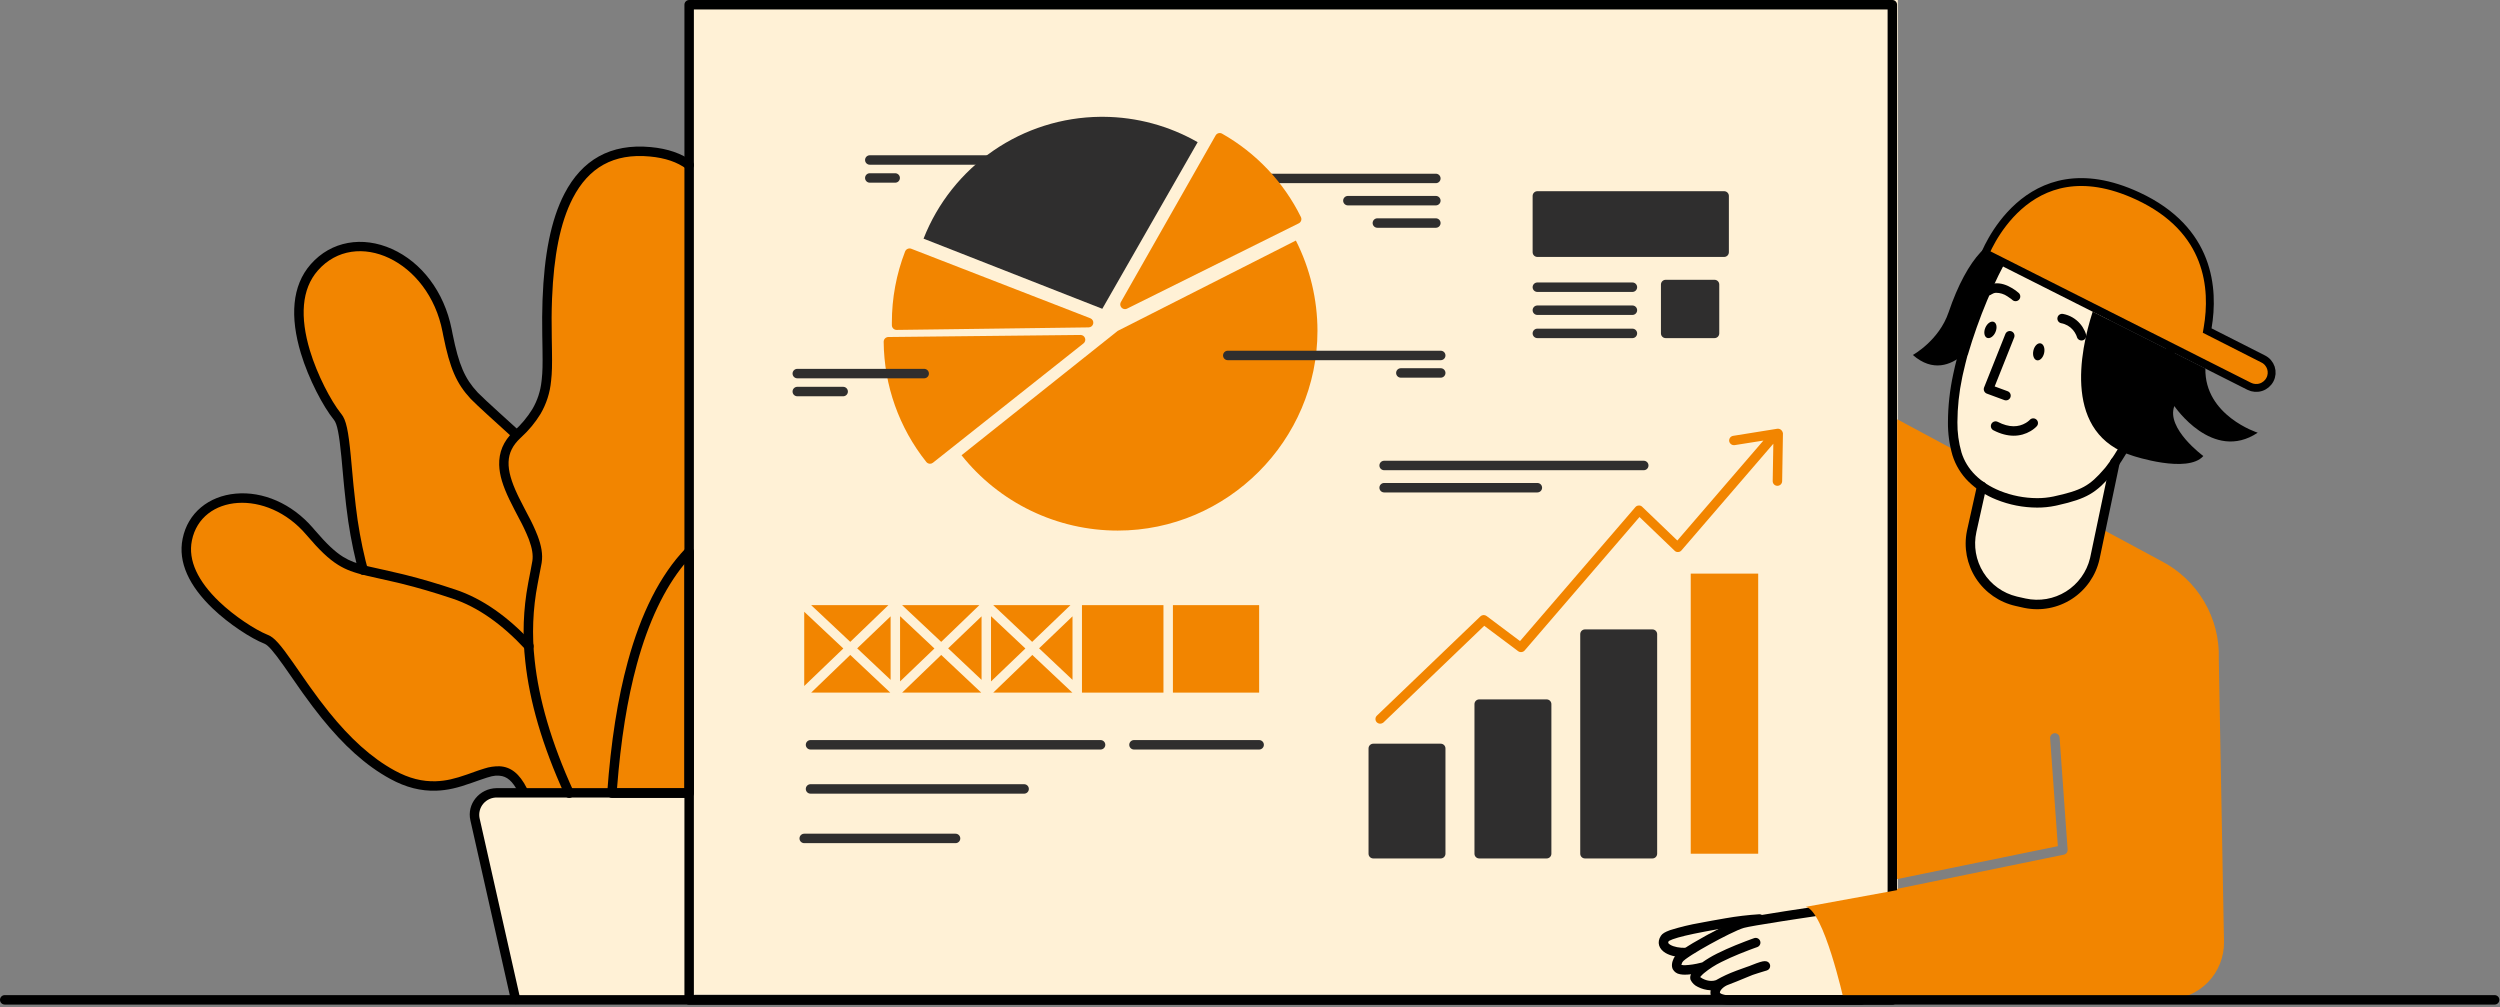 <svg width="1586" height="639" viewBox="0 0 1586 639" fill="none" xmlns="http://www.w3.org/2000/svg">
<rect x="0" y="0" width="1586" height="639" fill="#808080" stroke="none"/>
<g clip-path="url(#clip0)">
<rect x="437" width="767" height="631" fill="#FFF1D6"/>
<path d="M1342 194.5L1274 156.5L1245 225L1238.5 253L1237 272L1241 293L1257.5 307.5L1275 316L1293.5 319.5L1329 307.5L1345 290.5L1347.5 279L1329 226.5L1342 194.5Z" fill="#FFF1D6"/>
<path d="M1282.5 318.5L1260 310.5L1248 334.5L1245.5 365.5L1299 389.5C1308.5 381.5 1327.5 365.3 1327.5 364.5C1327.5 363.7 1331.5 344.167 1333.5 334.5L1337.5 318.5L1339 305L1335.5 300.5L1320.5 313.5L1307 316.5L1282.5 318.5Z" fill="#FFF1D6"/>
<path d="M1154.5 577L1059 593L1055 597.5L1062.5 603.5L1066 606.5L1062.5 612L1070 614L1075.5 618L1077.5 623.5L1088.5 627V633.5H1165L1172 631.5L1154.5 577Z" fill="#FFF1D6"/>
<rect x="978" y="125" width="115" height="34" fill="#2F2E2E"/>
<rect x="1059" y="181" width="26" height="29" fill="#2F2E2E"/>
<rect x="1008" y="402" width="38" height="140" fill="#2F2E2E"/>
<rect x="1008" y="402" width="38" height="140" fill="#2F2E2E"/>
<rect x="1008" y="402" width="38" height="140" fill="#2F2E2E"/>
<rect x="941" y="448" width="38" height="92" fill="#2F2E2E"/>
<rect x="941" y="448" width="38" height="92" fill="#2F2E2E"/>
<rect x="941" y="448" width="38" height="92" fill="#2F2E2E"/>
<rect x="874" y="476" width="38" height="67" fill="#2F2E2E"/>
<rect x="874" y="476" width="38" height="67" fill="#2F2E2E"/>
<rect x="874" y="476" width="38" height="67" fill="#2F2E2E"/>
<path d="M801 108L775 89.5L721 176.5L717.5 192L822.5 138.5L801 108Z" fill="#F28500"/>
<path d="M685.5 204L578.5 160.5L569.5 182V206.5L685.5 204Z" fill="#F28500" stroke="black"/>
<path d="M682.5 216.5H565L568.5 253.5L591 290.5L682.5 216.5Z" fill="#F28500"/>
<path d="M440.5 634.5V502.5H308L300 517.5L328 634.5H440.5Z" fill="#FFF1D6"/>
<path d="M223 358.5H230L218 275.5L212 262.5L202.5 244.5L194.5 224L190 203.5V189.5L194.5 176L208 162.5L230 155.5L248.5 162.5L268 176L282 203.5L288.5 229L300 249.5L330.5 275.5L339 262.5L346.5 249.5V236V220V199.5L349.5 179V159L354 145.5L358 130.5L363.5 118.5L377 102.5L404.5 95L434.5 102.5L435.5 118.5L438 503H359H333L328 496L320.5 489.5L307 491.5L289 496L268.5 498.5L243 489.5L223 470.5L193 437.5L178.5 416L169.5 407L155 399L132 379L116.5 348L126 328.5L143 316.5H169.5L223 358.5Z" fill="#F28500"/>
<path d="M197.149 167.618C210.13 152.878 229.997 149.582 248.666 157.963C267.352 166.352 281.738 184.934 286.504 208.711L286.976 211.122L287.14 211.944C291.087 231.544 294.887 240.195 302.94 248.863L303.22 249.163C307.484 253.595 325.973 270.106 328.651 272.615C328.95 272.881 329.193 273.205 329.365 273.566C329.537 273.927 329.635 274.32 329.653 274.72C329.671 275.12 329.609 275.519 329.471 275.895C329.332 276.27 329.12 276.614 328.846 276.907C328.572 277.199 328.243 277.433 327.877 277.596C327.512 277.759 327.117 277.847 326.717 277.855C326.316 277.863 325.919 277.791 325.547 277.643C325.175 277.495 324.836 277.274 324.551 276.993L321.968 274.636C315.933 269.167 302.152 256.764 298.684 253.097L298.547 252.951C289.641 243.365 285.408 233.727 281.26 213.133C281.093 212.302 280.924 211.447 280.755 210.568C272.046 165.078 225.706 144.275 201.655 171.587C191.267 183.374 190.22 201.16 196.62 222.41C201.233 237.726 209.913 254.32 216.243 262.258L216.525 262.608C219.644 266.443 220.989 273.247 222.525 289.095L224.002 305.151L224.316 308.404C224.767 312.981 225.216 317.07 225.71 321.11C227.058 332.767 229.132 344.328 231.92 355.726C232.359 357.471 232.815 359.193 233.29 360.893C233.396 361.272 233.426 361.669 233.379 362.06C233.332 362.451 233.208 362.829 233.015 363.173C232.821 363.516 232.562 363.818 232.252 364.061C231.942 364.304 231.587 364.484 231.208 364.59C230.828 364.696 230.432 364.726 230.041 364.679C229.649 364.632 229.271 364.508 228.928 364.315C228.585 364.121 228.283 363.862 228.04 363.552C227.797 363.242 227.617 362.887 227.511 362.508C227.022 360.757 226.552 358.984 226.101 357.189C223.252 345.55 221.132 333.744 219.754 321.841L219.525 319.948C219.112 316.466 218.73 312.906 218.345 308.997L217.945 304.807C217.606 301.163 216.868 292.985 216.72 291.407L216.556 289.685C215.172 275.445 213.895 268.875 211.877 266.394C205.026 257.994 195.786 240.428 190.877 224.139C183.941 201.111 185.106 181.292 197.149 167.618Z" fill="black"/>
<path d="M149.596 313.15C166.763 311.617 185.041 319.359 198.463 334.865L199.763 336.383C207.268 345.124 212.543 350.083 217.686 353.275C221.942 355.919 226.215 357.5 233.372 359.229L234.401 359.471C237.001 360.057 249.867 362.9 255.141 364.192L257.326 364.734C267.178 367.207 277.338 370.166 288.95 374.055C306.163 379.792 322.339 391.292 337.7 407.859C337.971 408.147 338.182 408.486 338.322 408.857C338.461 409.227 338.526 409.621 338.512 410.017C338.499 410.412 338.407 410.801 338.243 411.161C338.078 411.521 337.844 411.845 337.554 412.114C337.264 412.383 336.923 412.592 336.552 412.729C336.18 412.866 335.786 412.928 335.39 412.911C334.995 412.895 334.607 412.801 334.248 412.633C333.889 412.466 333.567 412.23 333.3 411.938C318.574 396.054 303.2 385.129 287.047 379.743C275.156 375.761 264.83 372.772 254.787 370.282L252.092 369.628C245.737 368.123 233.567 365.441 232.605 365.213C224.496 363.288 219.542 361.49 214.518 358.369C208.544 354.659 202.663 349.059 194.315 339.243C169.34 309.859 127.679 313.581 121.739 342.905C119.132 355.572 125.692 368.859 139.063 381.685C148.706 390.929 161.808 399.459 169.603 402.65L169.995 402.808C174.008 404.38 177.901 408.933 185.676 420.029L194.686 432.977L196.306 435.277C200.672 441.422 204.636 446.717 208.706 451.759C222.12 468.378 235.593 480.77 250.443 488.87C259.543 493.852 268.031 495.895 276.488 495.619C282.834 495.412 288.437 494.085 296.404 491.298L302.299 489.19L303.699 488.702C305.032 488.245 306.173 487.877 307.272 487.555C310.411 486.523 313.704 486.038 317.007 486.121C324.087 486.508 329.579 490.832 334.179 499.948C334.365 500.301 334.479 500.687 334.514 501.084C334.549 501.481 334.505 501.881 334.383 502.261C334.262 502.641 334.066 502.992 333.807 503.296C333.549 503.599 333.232 503.848 332.876 504.027C332.52 504.206 332.132 504.313 331.734 504.341C331.336 504.368 330.937 504.317 330.56 504.188C330.182 504.06 329.834 503.857 329.536 503.593C329.237 503.329 328.995 503.007 328.822 502.648C325.184 495.438 321.522 492.476 316.94 492.126L316.399 492.095C313.358 491.949 311.811 492.256 304.04 494.965L299.14 496.693C290.248 499.844 283.973 501.375 276.685 501.613C267.151 501.924 257.597 499.625 247.566 494.132C231.927 485.602 217.904 472.705 204.038 455.525C200.127 450.68 196.324 445.625 192.195 439.842L190.347 437.234L180.777 423.487L179.832 422.145C173.669 413.437 170.191 409.412 167.914 408.435L167.801 408.389C159.319 405.039 145.275 395.949 134.914 386.014C120.205 371.915 112.751 356.812 115.863 341.705C119.163 325.388 132.374 314.687 149.596 313.15Z" fill="black"/>
<path d="M358.071 122.907C369.16 101.534 387.176 90.879 412.879 93.313C423.705 94.325 432.368 97.354 438.993 102.295C439.631 102.771 440.054 103.48 440.168 104.268C440.283 105.055 440.08 105.856 439.604 106.493C439.129 107.131 438.419 107.554 437.632 107.669C436.844 107.783 436.044 107.581 435.406 107.105C429.72 102.865 422.106 100.205 412.317 99.287C389.133 97.092 373.396 106.398 363.4 125.672C355.31 141.272 351.317 162.525 350.239 189.052L350.197 190.116C349.897 198.047 349.882 204.339 350.045 214.446L350.17 222.062C350.311 232.094 350.205 236.311 349.631 241.48L349.6 241.753C348.923 249.112 346.636 256.232 342.9 262.609C339.551 268.059 335.459 273.015 330.741 277.334L330.147 277.893C320.347 287.043 320.547 297.346 328.307 313.793L329.087 315.418C330.047 317.387 331.087 319.418 332.716 322.527L335.065 327.027C337.337 331.188 339.341 335.49 341.065 339.906C343.48 346.258 344.425 351.706 343.665 356.75L343.517 357.65C342.935 360.998 341.278 369.364 341.102 370.32C337.995 386.358 337.358 402.776 339.212 419.006C341.824 443.441 349.595 470.784 363.829 501.96C363.994 502.319 364.086 502.706 364.101 503.1C364.115 503.494 364.052 503.888 363.915 504.258C363.777 504.627 363.568 504.966 363.299 505.255C363.031 505.544 362.708 505.777 362.349 505.941C361.99 506.105 361.602 506.196 361.208 506.21C360.814 506.224 360.42 506.16 360.051 506.022C359.681 505.883 359.343 505.673 359.055 505.404C358.766 505.135 358.534 504.811 358.371 504.452C343.877 472.706 335.93 444.741 333.246 419.644C331.365 403.181 331.963 386.53 335.019 370.244L335.289 368.78C335.733 366.471 337.433 357.862 337.734 355.862C338.297 352.121 337.59 347.814 335.663 342.588L335.283 341.588C333.537 337.247 331.534 333.014 329.283 328.912L326.519 323.621C325.072 320.838 324.119 318.938 323.135 316.888C319.022 308.272 316.871 301.482 316.684 294.949C316.456 287 319.305 279.98 325.671 273.867L326.05 273.508C330.59 269.436 334.525 264.735 337.734 259.548C340.923 254.112 342.907 248.054 343.553 241.784L343.694 240.562C344.209 235.807 344.304 231.697 344.168 222.055L344.01 212.239C343.892 203.83 343.918 198.004 344.156 191.116L344.2 189.889C345.246 162.056 349.379 139.672 358.071 122.907Z" fill="black"/>
<path d="M437.2 506.2H388.2C387.788 506.2 387.38 506.115 387.002 505.951C386.624 505.786 386.284 505.545 386.003 505.243C385.722 504.942 385.506 504.585 385.369 504.196C385.232 503.807 385.177 503.394 385.207 502.983C387.571 470.463 391.852 443.204 398.294 419.646C400.378 412.026 402.711 404.746 405.229 398.016C407.667 391.451 410.468 385.026 413.617 378.771C416.541 372.968 419.852 367.367 423.528 362.008C426.981 356.983 430.828 352.24 435.034 347.825C435.309 347.532 435.641 347.299 436.009 347.138C436.378 346.978 436.775 346.895 437.177 346.894C437.574 346.889 437.968 346.963 438.336 347.112C438.704 347.262 439.038 347.483 439.319 347.762C439.601 348.042 439.824 348.376 439.975 348.743C440.126 349.11 440.203 349.503 440.2 349.9V503.2C440.2 503.996 439.884 504.759 439.321 505.321C438.759 505.884 437.996 506.2 437.2 506.2ZM434.2 357.8L434.072 357.956C421.431 373.394 411.34 394.686 404.081 421.229C397.956 443.629 393.822 469.421 391.443 500.078L391.434 500.2H434.2V357.8Z" fill="black"/>
<path d="M436.004 500C436.783 499.999 437.532 500.3 438.091 500.839C438.65 501.378 438.976 502.111 438.999 502.884C439.021 503.658 438.739 504.409 438.214 504.98C437.687 505.55 436.958 505.894 436.18 505.938L436.004 505.943H315.309C313.67 505.908 312.042 506.237 310.545 506.903C309.049 507.571 307.722 508.56 306.658 509.802C305.595 511.042 304.824 512.502 304.4 514.076C303.976 515.649 303.91 517.297 304.208 518.899L330 633.374C330.172 634.129 330.04 634.92 329.633 635.581C329.226 636.24 328.576 636.717 327.82 636.908C327.065 637.099 326.265 636.989 325.588 636.604C324.913 636.218 324.416 635.586 324.203 634.841L324.16 634.671L298.428 520.477C296.019 510.069 304.08 500.198 314.978 500H315.309H436.004Z" fill="black"/>
<path d="M1200.5 637.4H437.2C436.404 637.4 435.641 637.084 435.079 636.521C434.516 635.959 434.2 635.196 434.2 634.4V3C434.2 2.204 434.516 1.441 435.079 0.879C435.641 0.316 436.404 0 437.2 0H1200.5C1201.3 0 1202.06 0.316 1202.62 0.879C1203.18 1.441 1203.5 2.204 1203.5 3V634.4C1203.5 635.196 1203.18 635.959 1202.62 636.521C1202.06 637.084 1201.3 637.4 1200.5 637.4ZM440.2 6V631.4H1197.5V6H440.2Z" fill="black"/>
<path d="M914 544.6H871.2C870.404 544.6 869.641 544.284 869.079 543.721C868.516 543.159 868.2 542.396 868.2 541.6V474.8C868.2 474.004 868.516 473.241 869.079 472.679C869.641 472.116 870.404 471.8 871.2 471.8H914C914.796 471.8 915.559 472.116 916.121 472.679C916.684 473.241 917 474.004 917 474.8V541.6C917 542.396 916.684 543.159 916.121 543.721C915.559 544.284 914.796 544.6 914 544.6ZM874.2 477.8V538.6H911V477.8H874.2Z" fill="#2F2E2E"/>
<path d="M981.2 544.6H938.4C937.604 544.6 936.841 544.284 936.279 543.721C935.716 543.159 935.4 542.396 935.4 541.6V446.7C935.4 445.904 935.716 445.141 936.279 444.579C936.841 444.016 937.604 443.7 938.4 443.7H981.2C981.996 443.7 982.759 444.016 983.321 444.579C983.884 445.141 984.2 445.904 984.2 446.7V541.6C984.2 542.396 983.884 543.159 983.321 543.721C982.759 544.284 981.996 544.6 981.2 544.6ZM941.4 449.7V538.6H978.2V449.7H941.4Z" fill="#2F2E2E"/>
<path d="M1048.3 544.6H1005.5C1004.7 544.6 1003.94 544.284 1003.38 543.721C1002.82 543.159 1002.5 542.396 1002.5 541.6V402.3C1002.5 401.504 1002.82 400.741 1003.38 400.179C1003.94 399.616 1004.7 399.3 1005.5 399.3H1048.3C1049.1 399.3 1049.86 399.616 1050.42 400.179C1050.98 400.741 1051.3 401.504 1051.3 402.3V541.6C1051.3 542.396 1050.98 543.159 1050.42 543.721C1049.86 544.284 1049.1 544.6 1048.3 544.6ZM1008.5 405.3V538.6H1045.3V405.3H1008.5Z" fill="#2F2E2E"/>
<path d="M1115.4 363.9H1072.6V541.6H1115.4V363.9Z" fill="#F28500"/>
<path d="M1129.9 272.7C1129.57 272.423 1129.19 272.218 1128.77 272.097C1128.36 271.977 1127.93 271.944 1127.5 272L1099.5 276.5C1098.72 276.626 1098.02 277.053 1097.55 277.689C1097.09 278.325 1096.89 279.119 1097 279.9C1097.14 280.67 1097.58 281.357 1098.21 281.821C1098.84 282.285 1099.62 282.492 1100.4 282.4L1118.7 279.5L1064.1 342.9L1041.8 321.5C1041.52 321.207 1041.17 320.983 1040.79 320.844C1040.41 320.705 1040 320.656 1039.6 320.7C1039.2 320.707 1038.8 320.8 1038.44 320.973C1038.08 321.145 1037.76 321.393 1037.5 321.7L964.3 406.7L943.1 390.8C942.531 390.368 941.827 390.151 941.113 390.187C940.4 390.224 939.722 390.512 939.2 391L873.5 454C872.934 454.546 872.606 455.293 872.587 456.079C872.568 456.866 872.861 457.628 873.4 458.2C873.689 458.487 874.033 458.715 874.41 458.869C874.788 459.024 875.192 459.102 875.6 459.1C876.37 459.076 877.109 458.794 877.7 458.3L941.6 397L963.1 413.1C963.712 413.552 964.47 413.761 965.227 413.687C965.984 413.613 966.687 413.262 967.2 412.7L1040.1 328L1062.4 349.4C1062.68 349.693 1063.03 349.917 1063.41 350.056C1063.79 350.195 1064.2 350.244 1064.6 350.2C1065 350.193 1065.4 350.1 1065.76 349.927C1066.12 349.755 1066.44 349.507 1066.7 349.2L1125 281.5L1124.6 305.2C1124.59 305.596 1124.67 305.989 1124.81 306.357C1124.96 306.724 1125.18 307.058 1125.46 307.338C1125.74 307.618 1126.08 307.838 1126.44 307.987C1126.81 308.135 1127.2 308.207 1127.6 308.2C1128.39 308.198 1129.16 307.881 1129.72 307.319C1130.28 306.757 1130.6 305.995 1130.6 305.2L1131.1 274.9C1130.97 274.05 1130.54 273.273 1129.9 272.7Z" fill="#F28500"/>
<path d="M698.2 469.5C698.981 469.499 699.731 469.803 700.292 470.347C700.852 470.891 701.179 471.631 701.202 472.412C701.224 473.193 700.942 473.951 700.414 474.527C699.887 475.103 699.156 475.45 698.376 475.495L698.2 475.5H514.2C513.419 475.501 512.669 475.197 512.108 474.653C511.548 474.109 511.221 473.369 511.198 472.588C511.175 471.807 511.458 471.049 511.985 470.473C512.513 469.897 513.244 469.55 514.024 469.505L514.2 469.5H698.2Z" fill="#2F2E2E"/>
<path d="M649.7 497.5C650.481 497.499 651.231 497.803 651.792 498.347C652.352 498.891 652.679 499.631 652.702 500.412C652.724 501.193 652.442 501.951 651.914 502.527C651.387 503.103 650.656 503.45 649.876 503.495L649.7 503.5H514.2C513.419 503.501 512.669 503.197 512.108 502.653C511.548 502.109 511.221 501.369 511.198 500.588C511.175 499.807 511.458 499.049 511.985 498.473C512.513 497.897 513.244 497.55 514.024 497.505L514.2 497.5H649.7Z" fill="#2F2E2E"/>
<path d="M606.2 528.9C606.981 528.899 607.731 529.203 608.292 529.747C608.852 530.291 609.179 531.031 609.202 531.812C609.224 532.593 608.942 533.351 608.414 533.927C607.887 534.503 607.156 534.85 606.376 534.895L606.2 534.9H510.2C509.419 534.901 508.669 534.597 508.108 534.053C507.548 533.509 507.221 532.769 507.198 531.988C507.175 531.207 507.458 530.449 507.985 529.873C508.513 529.297 509.244 528.95 510.024 528.905L510.2 528.9H606.2Z" fill="#2F2E2E"/>
<path d="M798.8 469.5C799.581 469.499 800.331 469.803 800.892 470.347C801.452 470.891 801.779 471.631 801.801 472.412C801.824 473.193 801.542 473.951 801.014 474.527C800.487 475.103 799.755 475.45 798.976 475.495L798.8 475.5H719.4C718.619 475.501 717.869 475.197 717.308 474.653C716.748 474.109 716.421 473.369 716.398 472.588C716.375 471.807 716.658 471.049 717.185 470.473C717.713 469.897 718.444 469.55 719.224 469.505L719.4 469.5H798.8Z" fill="#2F2E2E"/>
<path d="M601.5 411.3L622.7 431.3V391L601.5 411.3Z" fill="#F28500"/>
<path d="M571 432.3L592.8 411.4L571 390.9V432.3Z" fill="#F28500"/>
<path d="M679.1 383.9H630.1L654.8 407.2L679.1 383.9Z" fill="#F28500"/>
<path d="M597.1 415.5L572.3 439.4H622.5L597.1 415.5Z" fill="#F28500"/>
<path d="M628.7 432.3L650.5 411.4L628.7 390.9V432.3Z" fill="#F28500"/>
<path d="M510.2 388.1V435.2L535 411.4L510.2 388.1Z" fill="#F28500"/>
<path d="M539.4 415.5L514.6 439.4H564.8L539.4 415.5Z" fill="#F28500"/>
<path d="M563.6 383.9H514.6L539.4 407.2L563.6 383.9Z" fill="#F28500"/>
<path d="M680.4 431.3V391L659.2 411.3L680.4 431.3Z" fill="#F28500"/>
<path d="M543.8 411.3L565 431.3V391L543.8 411.3Z" fill="#F28500"/>
<path d="M654.9 415.5L630.1 439.4H680.3L654.9 415.5Z" fill="#F28500"/>
<path d="M621.3 383.9H572.3L597.1 407.2L621.3 383.9Z" fill="#F28500"/>
<path d="M738.1 383.9H686.4V439.4H738.1V383.9Z" fill="#F28500"/>
<path d="M798.8 383.9H744.1V439.4H798.8V383.9Z" fill="#F28500"/>
<path d="M680.2 439.4C680.3 439.5 680.3 439.5 680.4 439.5V439.4H680.2Z" fill="#F28500"/>
<path d="M1087.7 214.5H1056.7C1055.9 214.5 1055.14 214.184 1054.58 213.621C1054.02 213.059 1053.7 212.296 1053.7 211.5V180.5C1053.7 179.704 1054.02 178.941 1054.58 178.379C1055.14 177.816 1055.9 177.5 1056.7 177.5H1087.7C1088.5 177.5 1089.26 177.816 1089.82 178.379C1090.38 178.941 1090.7 179.704 1090.7 180.5V211.5C1090.7 212.296 1090.38 213.059 1089.82 213.621C1089.26 214.184 1088.5 214.5 1087.7 214.5ZM1059.7 183.5V208.5H1084.7V183.5H1059.7Z" fill="#2F2E2E"/>
<path d="M1093.8 163H975.3C974.504 163 973.741 162.684 973.179 162.121C972.616 161.559 972.3 160.796 972.3 160V124.3C972.3 123.504 972.616 122.741 973.179 122.179C973.741 121.616 974.504 121.3 975.3 121.3H1093.8C1094.6 121.3 1095.36 121.616 1095.92 122.179C1096.48 122.741 1096.8 123.504 1096.8 124.3V160C1096.8 160.796 1096.48 161.559 1095.92 162.121C1095.36 162.684 1094.6 163 1093.8 163ZM978.3 127.3V157H1090.8V127.3H978.3Z" fill="#2F2E2E"/>
<path d="M1035.6 208.5C1036.38 208.499 1037.13 208.803 1037.69 209.347C1038.25 209.891 1038.58 210.631 1038.6 211.412C1038.62 212.193 1038.34 212.951 1037.81 213.527C1037.29 214.103 1036.56 214.45 1035.78 214.495L1035.6 214.5H975.3C974.519 214.501 973.769 214.197 973.208 213.653C972.648 213.109 972.321 212.369 972.298 211.588C972.275 210.807 972.558 210.049 973.085 209.473C973.613 208.897 974.344 208.55 975.124 208.505L975.3 208.5H1035.6Z" fill="#2F2E2E"/>
<path d="M1035.6 193.8C1036.38 193.799 1037.13 194.103 1037.69 194.647C1038.25 195.191 1038.58 195.931 1038.6 196.712C1038.62 197.493 1038.34 198.251 1037.81 198.827C1037.29 199.403 1036.56 199.75 1035.78 199.795L1035.6 199.8H975.3C974.519 199.801 973.769 199.497 973.208 198.953C972.648 198.409 972.321 197.669 972.298 196.888C972.275 196.107 972.558 195.349 973.085 194.773C973.613 194.197 974.344 193.85 975.124 193.805L975.3 193.8H1035.6Z" fill="#2F2E2E"/>
<path d="M1035.6 179.2C1036.38 179.199 1037.13 179.503 1037.69 180.047C1038.25 180.591 1038.58 181.331 1038.6 182.112C1038.62 182.893 1038.34 183.651 1037.81 184.227C1037.29 184.803 1036.56 185.15 1035.78 185.195L1035.6 185.2H975.3C974.519 185.201 973.769 184.897 973.208 184.353C972.648 183.809 972.321 183.069 972.298 182.288C972.275 181.507 972.558 180.749 973.085 180.173C973.613 179.597 974.344 179.25 975.124 179.205L975.3 179.2H1035.6Z" fill="#2F2E2E"/>
<path d="M1042.8 292.3C1043.58 292.299 1044.33 292.603 1044.89 293.147C1045.45 293.691 1045.78 294.431 1045.8 295.212C1045.82 295.993 1045.54 296.751 1045.01 297.327C1044.49 297.903 1043.76 298.25 1042.98 298.295L1042.8 298.3H878.1C877.319 298.301 876.569 297.997 876.008 297.453C875.448 296.909 875.121 296.169 875.098 295.388C875.075 294.607 875.358 293.849 875.885 293.273C876.413 292.697 877.144 292.35 877.924 292.305L878.1 292.3H1042.8Z" fill="#2F2E2E"/>
<path d="M975.3 306.4C976.081 306.399 976.831 306.703 977.392 307.247C977.952 307.791 978.279 308.531 978.302 309.312C978.324 310.093 978.042 310.851 977.514 311.427C976.987 312.003 976.256 312.35 975.476 312.395L975.3 312.4H878.1C877.319 312.401 876.569 312.097 876.008 311.553C875.448 311.01 875.121 310.269 875.098 309.488C875.075 308.707 875.358 307.949 875.885 307.373C876.413 306.797 877.144 306.45 877.924 306.405L878.1 306.4H975.3Z" fill="#2F2E2E"/>
<path d="M709.1 209.9L822.1 152.6C831.098 170.361 835.791 189.99 835.8 209.9C835.8 279.4 778.6 336.6 709.1 336.6C690.049 336.603 671.244 332.306 654.085 324.03C636.926 315.753 621.857 303.711 610 288.8L709.1 209.9Z" fill="#F28500"/>
<path d="M910.9 110.2C911.681 110.199 912.431 110.503 912.992 111.047C913.552 111.591 913.879 112.331 913.902 113.112C913.925 113.893 913.642 114.651 913.115 115.227C912.587 115.803 911.856 116.15 911.076 116.195L910.9 116.2H806.2C805.419 116.201 804.669 115.897 804.108 115.353C803.548 114.809 803.221 114.069 803.198 113.288C803.176 112.507 803.458 111.749 803.985 111.173C804.513 110.597 805.244 110.25 806.024 110.205L806.2 110.2H910.9Z" fill="#2F2E2E"/>
<path d="M910.9 124.3C911.681 124.299 912.431 124.603 912.992 125.147C913.552 125.691 913.879 126.431 913.902 127.212C913.925 127.993 913.642 128.751 913.115 129.327C912.587 129.903 911.856 130.25 911.076 130.295L910.9 130.3H855.1C854.319 130.301 853.569 129.997 853.008 129.453C852.448 128.909 852.121 128.169 852.098 127.388C852.075 126.607 852.358 125.849 852.885 125.273C853.413 124.697 854.144 124.35 854.924 124.305L855.1 124.3H910.9Z" fill="#2F2E2E"/>
<path d="M910.9 138.5C911.681 138.499 912.431 138.803 912.992 139.347C913.552 139.891 913.879 140.631 913.902 141.412C913.925 142.193 913.642 142.951 913.115 143.527C912.587 144.103 911.856 144.45 911.076 144.495L910.9 144.5H873.8C873.019 144.501 872.269 144.197 871.708 143.653C871.148 143.109 870.821 142.369 870.798 141.588C870.775 140.807 871.058 140.049 871.585 139.473C872.113 138.897 872.844 138.55 873.624 138.505L873.8 138.5H910.9Z" fill="#2F2E2E"/>
<path d="M914 222.5C914.781 222.499 915.531 222.803 916.092 223.347C916.652 223.891 916.979 224.631 917.002 225.412C917.025 226.193 916.742 226.951 916.215 227.527C915.687 228.103 914.956 228.45 914.176 228.495L914 228.5H778.9C778.119 228.501 777.369 228.197 776.808 227.653C776.248 227.109 775.921 226.369 775.898 225.588C775.875 224.807 776.158 224.049 776.685 223.473C777.213 222.897 777.944 222.55 778.724 222.505L778.9 222.5H914Z" fill="#2F2E2E"/>
<path d="M914 233.6C914.781 233.599 915.531 233.903 916.092 234.447C916.652 234.991 916.979 235.731 917.002 236.512C917.025 237.293 916.742 238.051 916.215 238.627C915.687 239.203 914.956 239.55 914.176 239.595L914 239.6H888.7C887.919 239.601 887.169 239.297 886.608 238.753C886.048 238.209 885.721 237.469 885.698 236.688C885.676 235.907 885.958 235.149 886.485 234.573C887.013 233.997 887.744 233.65 888.524 233.605L888.7 233.6H914Z" fill="#2F2E2E"/>
<path d="M632.3 98.5C633.081 98.499 633.831 98.803 634.392 99.347C634.952 99.891 635.279 100.631 635.302 101.412C635.325 102.193 635.042 102.951 634.515 103.527C633.987 104.103 633.256 104.45 632.476 104.495L632.3 104.5H551.8C551.019 104.501 550.269 104.197 549.708 103.653C549.148 103.109 548.821 102.369 548.798 101.588C548.775 100.807 549.058 100.049 549.585 99.473C550.113 98.897 550.844 98.55 551.624 98.505L551.8 98.5H632.3Z" fill="#2F2E2E"/>
<path d="M567.9 109.9C568.681 109.899 569.431 110.203 569.992 110.747C570.552 111.291 570.879 112.031 570.902 112.812C570.925 113.593 570.642 114.351 570.115 114.927C569.587 115.503 568.856 115.85 568.076 115.895L567.9 115.9H551.8C551.019 115.901 550.269 115.597 549.708 115.053C549.148 114.509 548.821 113.769 548.798 112.988C548.775 112.207 549.058 111.449 549.585 110.873C550.113 110.297 550.844 109.95 551.624 109.905L551.8 109.9H567.9Z" fill="#2F2E2E"/>
<path d="M590 294.2C589.548 294.201 589.102 294.1 588.695 293.904C588.288 293.707 587.93 293.421 587.65 293.067C570.375 271.388 560.853 244.551 560.6 216.832C560.596 216.438 560.669 216.047 560.816 215.681C560.963 215.316 561.18 214.983 561.456 214.701C561.732 214.42 562.06 214.195 562.422 214.041C562.785 213.886 563.174 213.804 563.568 213.8L685.468 212.5H685.504C686.128 212.495 686.737 212.687 687.245 213.049C687.753 213.411 688.134 213.924 688.334 214.515C688.549 215.102 688.571 215.742 688.396 216.343C688.222 216.943 687.86 217.472 687.364 217.852L591.864 293.552C591.335 293.974 590.677 294.203 590 294.2ZM676.769 218.592L566.67 219.767L566.686 220.211C567.593 244.248 575.828 267.434 590.286 286.658L590.519 286.965L676.769 218.592Z" fill="#F28500"/>
<path d="M568.8 209.299C568.004 209.299 567.241 208.983 566.679 208.42C566.116 207.858 565.8 207.095 565.8 206.299V204.699C565.777 189.248 568.626 173.928 574.2 159.518C574.42 158.954 574.805 158.47 575.305 158.128C575.804 157.785 576.395 157.601 577 157.599C577.371 157.598 577.739 157.666 578.085 157.799L691.685 201.899C692.337 202.15 692.881 202.62 693.223 203.228C693.565 203.836 693.685 204.545 693.561 205.232C693.437 205.919 693.077 206.541 692.543 206.992C692.01 207.442 691.336 207.692 690.638 207.699L568.839 209.299H568.8ZM578.749 164.499L578.422 165.423C574.246 177.405 572.016 189.979 571.817 202.666L571.81 203.259L675.11 201.902L578.749 164.499Z" fill="#F28500"/>
<path d="M713.685 196.114C713.156 196.108 712.637 195.964 712.181 195.696C711.725 195.428 711.347 195.045 711.085 194.585C710.819 194.136 710.678 193.623 710.678 193.101C710.678 192.579 710.819 192.066 711.085 191.617L771.185 85.917C771.38 85.574 771.64 85.273 771.951 85.03C772.262 84.788 772.618 84.609 772.998 84.505C773.379 84.4 773.776 84.371 774.167 84.42C774.558 84.469 774.936 84.595 775.279 84.79C786.022 90.876 795.796 98.53 804.279 107.501C812.754 116.45 819.838 126.62 825.292 137.673C825.642 138.385 825.695 139.207 825.441 139.959C825.187 140.711 824.646 141.332 823.936 141.686L715.036 195.786C714.617 195.999 714.155 196.111 713.685 196.114ZM774.907 91.52L721.162 186.042L818.551 137.66L818.362 137.301C808.376 118.497 793.482 102.749 775.262 91.733L774.907 91.52Z" fill="#F28500"/>
<path d="M759.8 90.2C741.615 79.791 721.053 74.246 700.1 74.1H698.1C673.823 74.331 650.169 81.813 630.176 95.587C610.183 109.361 594.764 128.798 585.9 151.4L699.3 195.9L759.8 90.2Z" fill="#2F2E2E"/>
<path d="M586.3 234C587.081 233.999 587.831 234.303 588.392 234.847C588.952 235.391 589.279 236.131 589.302 236.912C589.325 237.693 589.042 238.451 588.515 239.027C587.987 239.603 587.256 239.95 586.476 239.995L586.3 240H505.8C505.019 240.001 504.269 239.697 503.708 239.153C503.148 238.609 502.821 237.869 502.798 237.088C502.775 236.307 503.058 235.549 503.585 234.973C504.113 234.397 504.844 234.05 505.624 234.005L505.8 234H586.3Z" fill="#2F2E2E"/>
<path d="M534.9 245.4C535.681 245.399 536.431 245.703 536.992 246.247C537.552 246.791 537.879 247.531 537.902 248.312C537.925 249.093 537.642 249.851 537.115 250.427C536.587 251.003 535.856 251.35 535.076 251.395L534.9 251.4H505.8C505.019 251.401 504.269 251.097 503.708 250.553C503.148 250.009 502.821 249.269 502.798 248.488C502.775 247.707 503.058 246.949 503.585 246.373C504.113 245.797 504.844 245.45 505.624 245.405L505.8 245.4H534.9Z" fill="#2F2E2E"/>
<path d="M1116.01 580.006C1116.8 579.965 1117.58 580.237 1118.17 580.763C1118.75 581.289 1119.11 582.026 1119.16 582.815C1119.21 583.604 1118.95 584.38 1118.43 584.975C1117.91 585.57 1117.18 585.936 1116.39 585.994C1109.96 586.402 1103.56 587.138 1097.21 588.2L1088.75 589.686L1085.08 590.347C1084.15 590.517 1083.26 590.682 1082.39 590.847L1081.1 591.091C1071.77 592.866 1065.07 594.433 1061.17 595.871C1060.44 596.127 1059.73 596.438 1059.05 596.8C1058.93 596.868 1058.83 596.931 1058.74 596.986L1058.63 597.07C1058.04 598.016 1058.22 598.514 1059.55 599.324L1059.72 599.424C1061.87 600.687 1065.56 601.432 1069.39 601.299C1069.79 601.285 1070.18 601.35 1070.55 601.488C1070.92 601.626 1071.26 601.836 1071.55 602.104C1071.83 602.373 1072.07 602.697 1072.23 603.055C1072.39 603.414 1072.48 603.802 1072.5 604.195C1072.51 604.589 1072.45 604.982 1072.31 605.351C1072.17 605.721 1071.96 606.059 1071.69 606.347C1071.42 606.635 1071.1 606.868 1070.74 607.031C1070.38 607.194 1070 607.285 1069.6 607.299C1064.71 607.468 1059.91 606.499 1056.68 604.599C1052.4 602.08 1050.92 597.848 1053.69 593.653C1054.63 592.221 1056.37 591.247 1059.09 590.24L1059.71 590.018C1065.92 588.08 1072.24 586.553 1078.65 585.449L1081.28 584.948C1082.82 584.659 1084.42 584.365 1086.16 584.048L1094.68 582.545C1101.74 581.307 1108.86 580.46 1116.01 580.006Z" fill="black"/>
<path d="M1098.52 637.487C1094.33 637.487 1091.05 636.846 1088.76 635.581C1087.69 635.063 1086.79 634.261 1086.14 633.261C1085.5 632.262 1085.14 631.105 1085.1 629.916V629.676C1085.1 629.246 1085.13 628.816 1085.21 628.393L1085.24 628.218L1084.96 628.206C1082.23 628.069 1079.56 627.351 1077.13 626.1C1075.12 625.202 1073.49 623.625 1072.52 621.646L1072.45 621.452C1072.13 620.35 1072.23 619.167 1072.74 618.136L1072.77 618.062L1072.57 618.088C1071.35 618.245 1070.12 618.328 1068.89 618.338C1067.93 618.348 1066.97 618.268 1066.03 618.1L1065.78 618.045C1064.82 617.906 1063.91 617.546 1063.12 616.993C1062.33 616.44 1061.67 615.71 1061.21 614.86C1060.31 612.984 1060.56 610.47 1061.9 607.781C1063.3 604.916 1069.72 600.428 1082.1 593.656L1083.96 592.646C1092.46 588.069 1100.78 584.118 1104.17 583.038L1104.76 582.862C1107.53 582.09 1116.43 580.545 1131.98 578.139L1135.3 577.628C1139.5 576.985 1144 576.305 1148.7 575.607L1160.65 573.846L1166.28 573.031C1166.99 572.928 1167.71 573.083 1168.32 573.467C1168.92 573.851 1169.37 574.439 1169.58 575.125L1169.62 575.296L1183.72 633.696C1183.83 634.123 1183.84 634.567 1183.75 634.998C1183.66 635.428 1183.48 635.834 1183.22 636.187C1182.96 636.54 1182.62 636.831 1182.24 637.04C1181.85 637.249 1181.42 637.37 1180.98 637.396L1180.81 637.401H1101.31L1100.97 637.421C1100.12 637.464 1099.3 637.487 1098.52 637.487ZM1119.59 609.754C1119.92 609.753 1120.25 609.786 1120.58 609.854L1120.66 609.873C1121.31 610.021 1121.9 610.38 1122.32 610.895C1122.74 611.41 1122.98 612.051 1123 612.717C1123.02 613.382 1122.81 614.035 1122.42 614.572C1122.02 615.109 1121.46 615.5 1120.82 615.683L1119.95 615.937L1118.35 616.418C1117.55 616.661 1116.83 616.887 1116.12 617.109L1115.53 617.296C1114.6 617.59 1113.71 617.879 1112.87 618.155L1111.85 618.5L1108.59 619.824L1101.71 622.654C1099.63 623.5 1098.29 624.026 1096.94 624.53L1096.4 624.73C1093.45 625.777 1091.09 628.265 1091.1 629.63C1091.1 629.918 1091.3 630.193 1092.24 630.601C1094.21 631.288 1096.3 631.594 1098.39 631.501C1099.07 631.501 1099.8 631.481 1100.56 631.441L1101.01 631.415L1101.2 631.409H1176.99L1164.42 579.36L1157.47 580.375L1149.58 581.541C1146.01 582.074 1142.85 582.547 1139.94 582.989L1130.6 584.426C1117.14 586.526 1108.78 587.979 1106.42 588.626L1106.22 588.683C1102.28 589.813 1092.51 594.747 1084.58 599.138C1077.13 603.261 1068.13 608.696 1067.28 610.438C1067.04 610.888 1066.85 611.362 1066.72 611.852L1066.68 612.006V612.082L1066.83 612.129L1067.05 612.181C1067.65 612.297 1068.26 612.35 1068.88 612.34C1072.21 612.185 1075.52 611.68 1078.75 610.832L1079.92 610.553L1079.97 610.513C1082.82 608.496 1085.82 606.697 1088.94 605.13L1089.35 604.922C1091.12 604.03 1093.09 603.099 1095.2 602.155C1098.86 600.519 1102.93 598.848 1107.31 597.186L1108.52 596.73C1109.09 596.517 1109.66 596.304 1110.23 596.096L1111.6 595.596L1112.82 595.163C1113.56 594.903 1114.37 594.943 1115.08 595.273C1115.79 595.603 1116.34 596.197 1116.62 596.929C1116.9 597.661 1116.88 598.472 1116.57 599.19C1116.26 599.908 1115.68 600.475 1114.95 600.771L1113.33 601.352L1112.29 601.728C1111.34 602.077 1110.38 602.435 1109.44 602.793C1105.17 604.415 1101.2 606.042 1097.65 607.631C1095.62 608.539 1093.73 609.431 1092.06 610.277C1088.08 612.218 1084.34 614.621 1080.92 617.438C1080.12 618.116 1079.38 618.866 1078.71 619.68L1078.59 619.838L1078.77 619.983C1079.62 620.597 1080.54 621.095 1081.51 621.463C1082.85 621.993 1084.28 622.273 1085.71 622.288C1086.7 622.294 1087.67 622.135 1088.6 621.817L1088.68 621.792L1088.93 621.638C1092.81 619.433 1096.87 617.548 1101.06 616L1101.71 615.748C1103.75 614.965 1105.97 614.164 1108.28 613.368L1109.71 612.886L1111.1 612.33C1115.95 610.4 1118.09 609.754 1119.59 609.754Z" fill="black"/>
<path d="M1407.6 418.2C1408.05 405.386 1404.84 392.709 1398.34 381.656C1391.84 370.604 1382.32 361.634 1370.9 355.8L1333.2 335.5L1329.1 354.1C1326.95 363.805 1321.03 372.258 1312.65 377.603C1304.27 382.947 1294.11 384.744 1284.4 382.6L1279.5 381.5C1269.79 379.348 1261.34 373.431 1256 365.049C1250.65 356.667 1248.86 346.507 1251 336.8L1257.3 308.5C1250.1 303.5 1244.4 296.7 1241.7 287.9C1241.5 287.3 1241.4 286.7 1241.2 286.2L1203.6 266L1203.5 557.7L1305.5 536.8L1300.6 468.3C1300.56 467.511 1300.83 466.738 1301.35 466.148C1301.88 465.558 1302.61 465.197 1303.4 465.145C1304.19 465.092 1304.97 465.352 1305.57 465.867C1306.16 466.383 1306.54 467.113 1306.6 467.9L1311.7 539C1311.75 539.733 1311.54 540.462 1311.1 541.05C1310.66 541.638 1310.02 542.047 1309.3 542.2L1203.5 563.9V564.7L1145.6 575.3C1157 577.5 1169.6 634 1169.6 634H1375C1379.76 633.995 1384.48 633.043 1388.87 631.2C1393.26 629.357 1397.25 626.658 1400.59 623.262C1403.93 619.866 1406.56 615.839 1408.33 611.416C1410.1 606.994 1410.97 602.263 1410.9 597.5L1407.6 418.2Z" fill="#F28500"/>
<path d="M1338.86 292.484C1339.03 291.73 1339.49 291.07 1340.13 290.643C1340.78 290.215 1341.56 290.053 1342.32 290.19C1343.08 290.326 1343.76 290.751 1344.22 291.376C1344.67 292.001 1344.87 292.777 1344.76 293.543L1344.73 293.717L1331.93 354.752C1329.63 365.121 1323.35 374.172 1314.44 379.955C1305.53 385.737 1294.71 387.789 1284.3 385.667L1283.64 385.527L1278.74 384.427C1268.38 382.127 1259.33 375.846 1253.54 366.938C1247.76 358.029 1245.71 347.206 1247.83 336.799L1247.97 336.145L1254.27 307.845C1254.44 307.082 1254.9 306.416 1255.55 305.987C1256.21 305.558 1257 305.4 1257.77 305.548C1258.53 305.695 1259.21 306.135 1259.66 306.776C1260.11 307.416 1260.29 308.205 1260.16 308.976L1260.13 309.149L1253.83 337.449C1251.88 346.283 1253.47 355.531 1258.28 363.199C1263.08 370.868 1270.7 376.342 1279.5 378.444L1280.05 378.573L1284.95 379.673C1293.78 381.624 1303.02 380.032 1310.69 375.237C1318.35 370.443 1323.83 362.831 1325.94 354.039L1326.06 353.484L1338.86 292.484Z" fill="black"/>
<path d="M1292.33 322.021C1283.48 321.995 1274.72 320.28 1266.51 316.968C1259.94 314.38 1253.95 310.51 1248.88 305.583C1244.13 300.915 1240.61 295.143 1238.63 288.783C1236.68 281.994 1235.71 274.958 1235.78 267.893C1235.82 257.601 1236.95 247.343 1239.15 237.287C1239.84 233.966 1240.62 230.675 1241.46 227.504C1241.56 227.138 1241.65 226.814 1241.73 226.514L1241.99 225.595L1242.23 224.742L1242.5 223.827V223.818L1242.52 223.755C1245.98 211.953 1250.07 200.346 1254.78 188.987C1259.3 178.022 1264.53 167.368 1270.46 157.098L1271.12 155.973L1271.4 155.507C1274.97 149.364 1280.13 144.291 1286.33 140.815C1292.37 137.643 1299.12 136.045 1305.94 136.168C1307.94 136.172 1309.93 136.28 1311.91 136.492C1318.24 137.22 1324.44 138.742 1330.38 141.023C1333.56 142.205 1336.67 143.572 1339.68 145.117L1340.7 145.652C1347.2 149.044 1353.27 153.192 1358.79 158.01C1363.64 162.264 1367.86 167.179 1371.34 172.61C1374.59 177.74 1377.06 183.319 1378.69 189.168C1380.31 195.103 1381.14 201.226 1381.16 207.379C1381.18 216.183 1379.86 224.938 1377.25 233.348C1376.39 236.186 1375.42 238.933 1374.35 241.515C1373.61 243.321 1373.05 244.506 1372.71 245.183L1372.55 245.499L1369.81 250.669C1369.43 251.379 1369.03 252.11 1368.63 252.863L1366.82 256.21C1363.38 262.567 1360.07 268.537 1356.99 273.953C1356.56 274.718 1356.2 275.341 1355.87 275.912L1354.43 278.422C1347.89 289.71 1343.24 296.946 1340.19 300.544L1339.86 300.928C1335.27 306.313 1331.1 310.537 1325.67 313.648C1320.86 316.405 1314.94 318.411 1305.24 320.57L1304.03 320.835C1300.19 321.645 1296.26 322.043 1292.33 322.021ZM1248.19 225.418C1247.65 227.503 1246.21 233.042 1245.25 237.441L1245.08 238.224L1244.78 239.666C1242.83 248.934 1241.82 258.378 1241.78 267.851C1241.71 274.331 1242.58 280.786 1244.36 287.016C1247.69 297.809 1256.14 306.245 1268.78 311.411C1276.27 314.426 1284.26 315.991 1292.33 316.022C1295.84 316.043 1299.33 315.689 1302.76 314.968C1320.49 311.113 1325.62 308.319 1334.99 297.382L1335.77 296.471C1338.61 293.048 1343.26 285.763 1349.58 274.817L1350.67 272.924L1351.78 270.983C1355.1 265.135 1358.72 258.594 1362.52 251.54L1362.94 250.772C1363.76 249.238 1364.54 247.784 1365.25 246.452L1367.11 242.952L1367.41 242.352C1367.48 242.218 1367.55 242.052 1367.64 241.868L1367.98 241.125C1368.16 240.725 1368.32 240.371 1368.46 240.025L1368.8 239.225C1369.79 236.819 1370.7 234.255 1371.5 231.602C1373.93 223.772 1375.16 215.619 1375.15 207.421C1374.96 182.98 1362.42 163.979 1337.88 150.944C1334.77 149.301 1331.56 147.865 1328.27 146.644C1322.81 144.541 1317.1 143.135 1311.28 142.459C1309.51 142.269 1307.72 142.171 1305.93 142.168C1292.89 142.168 1282.92 147.841 1276.28 159.031L1275.63 160.131C1265.01 178.336 1255.3 201.533 1248.28 225.445L1248.19 225.418Z" fill="black"/>
<path d="M1245.4 224.5C1251.3 204.5 1260.7 179.2 1273.7 157.4C1274.27 156.396 1274.91 155.428 1275.6 154.5C1265.1 146.3 1248 163.2 1236.2 198.1C1230.1 216.1 1213.5 225.2 1213.5 225.2C1226.2 236.3 1237.7 231.5 1245.2 225.2C1245.3 224.8 1245.3 224.5 1245.4 224.5Z" fill="black"/>
<path d="M1272.21 211.89C1272.5 211.164 1273.06 210.578 1273.77 210.259C1274.49 209.939 1275.3 209.909 1276.03 210.177C1276.76 210.444 1277.36 210.988 1277.7 211.691C1278.04 212.395 1278.09 213.203 1277.85 213.944L1277.79 214.11L1265.42 245.151L1273.64 248.186C1274.36 248.451 1274.95 248.981 1275.29 249.666C1275.63 250.351 1275.69 251.141 1275.47 251.873L1275.41 252.04C1275.15 252.758 1274.62 253.347 1273.93 253.688C1273.25 254.028 1272.46 254.094 1271.73 253.871L1271.56 253.815L1260.46 249.715C1259.73 249.446 1259.13 248.903 1258.8 248.202C1258.46 247.501 1258.41 246.697 1258.65 245.958L1258.71 245.789L1272.21 211.89Z" fill="black"/>
<path d="M1265.94 210.646C1267.14 207.855 1266.67 204.975 1264.9 204.213C1263.12 203.451 1260.71 205.097 1259.51 207.888C1258.32 210.68 1258.78 213.56 1260.56 214.322C1262.34 215.084 1264.75 213.438 1265.94 210.646Z" fill="black"/>
<path d="M1296.8 223.954C1297.46 220.988 1296.46 218.245 1294.57 217.829C1292.68 217.412 1290.62 219.479 1289.97 222.445C1289.31 225.411 1290.31 228.154 1292.2 228.57C1294.09 228.987 1296.15 226.92 1296.8 223.954Z" fill="black"/>
<path d="M1305.26 201.511C1305.41 200.731 1305.87 200.045 1306.54 199.603C1307.2 199.162 1308.01 199.002 1308.79 199.158C1313.01 199.942 1316.83 202.144 1319.62 205.399C1320.81 206.783 1321.8 208.327 1322.56 209.986C1322.9 210.716 1323.19 211.474 1323.4 212.251C1323.6 213.007 1323.49 213.809 1323.11 214.487C1322.72 215.166 1322.09 215.667 1321.34 215.884C1320.59 216.102 1319.78 216.019 1319.09 215.652C1318.4 215.286 1317.88 214.665 1317.64 213.922L1317.55 213.608C1317.43 213.226 1317.28 212.852 1317.1 212.487C1316.58 211.337 1315.89 210.266 1315.07 209.306C1313.15 207.069 1310.51 205.562 1307.61 205.041C1306.83 204.885 1306.14 204.425 1305.7 203.763C1305.26 203.101 1305.1 202.291 1305.26 201.511Z" fill="black"/>
<path d="M1265.83 179.763C1269.42 179.501 1273.04 180.714 1276.57 182.847C1278.05 183.727 1279.44 184.746 1280.73 185.89C1281.3 186.431 1281.64 187.177 1281.67 187.966C1281.7 188.755 1281.42 189.523 1280.88 190.105C1280.35 190.686 1279.61 191.034 1278.82 191.072C1278.03 191.11 1277.26 190.836 1276.67 190.309L1276.55 190.198C1276.39 190.065 1276.15 189.867 1275.85 189.622C1275.09 189.028 1274.29 188.48 1273.47 187.981C1271.35 186.531 1268.84 185.753 1266.27 185.747C1265.28 185.81 1264.33 186.127 1263.5 186.666L1263.25 186.839C1262.6 187.292 1261.8 187.472 1261.02 187.339C1260.24 187.205 1259.55 186.77 1259.09 186.128C1258.63 185.486 1258.44 184.688 1258.56 183.907C1258.69 183.127 1259.12 182.428 1259.75 181.961C1261.54 180.675 1263.64 179.914 1265.83 179.763Z" fill="black"/>
<path d="M1435.77 227.729L1435.78 227.735L1435.79 227.741C1436.93 228.304 1437.95 229.089 1438.79 230.058C1439.62 231.018 1440.26 232.137 1440.67 233.354C1441.06 234.559 1441.21 235.836 1441.12 237.113C1441.01 238.39 1440.66 239.625 1440.08 240.75L1440.07 240.763C1438.89 243.074 1436.85 244.821 1434.38 245.627L1434.38 245.628C1431.92 246.434 1429.24 246.233 1426.92 245.066L1259.49 160.608C1259.61 160.333 1259.74 160.033 1259.88 159.71C1260.74 157.815 1262.05 155.129 1263.84 152.006C1267.44 145.748 1272.97 137.798 1280.71 130.918C1288.44 124.05 1298.33 118.276 1310.7 116.258C1323.07 114.242 1338.12 115.942 1356.25 124.367C1379.35 135.111 1391.37 149.892 1397.17 164.901C1403 179.988 1402.64 195.544 1400.54 207.879L1400.23 209.696L1401.87 210.529L1435.77 227.729Z" fill="#F28500" stroke="black" stroke-width="5"/>
<path d="M1291.88 266.145C1292.17 266.405 1292.42 266.721 1292.59 267.074C1292.76 267.427 1292.87 267.812 1292.89 268.205C1292.92 268.598 1292.87 268.992 1292.74 269.365C1292.61 269.738 1292.41 270.083 1292.15 270.379C1291.81 270.755 1291.45 271.109 1291.06 271.439C1290.18 272.2 1289.24 272.879 1288.24 273.469C1281.88 277.243 1273.84 277.723 1264.62 272.969C1263.92 272.604 1263.38 271.973 1263.14 271.214C1262.9 270.456 1262.97 269.632 1263.33 268.925C1263.7 268.218 1264.33 267.684 1265.09 267.442C1265.84 267.2 1266.67 267.269 1267.38 267.634C1274.69 271.41 1280.54 271.06 1285.18 268.308C1285.86 267.903 1286.51 267.438 1287.12 266.916L1287.36 266.694L1287.64 266.42C1287.9 266.124 1288.22 265.881 1288.57 265.707C1288.93 265.533 1289.31 265.43 1289.7 265.405C1290.1 265.379 1290.49 265.431 1290.86 265.558C1291.24 265.685 1291.58 265.885 1291.88 266.145Z" fill="black"/>
<path d="M1399.1 233.8L1327.6 197.7C1319.3 223.6 1308.9 275.5 1353.2 289.2C1353.2 289.2 1387.8 300.7 1397.8 289.3C1397.8 289.3 1374 271.9 1379.4 257.6C1379.4 257.6 1403.7 293.6 1432.3 274.5C1432.2 274.5 1398.5 263.7 1399.1 233.8Z" fill="black"/>
<path d="M1582.6 631.3C1583.38 631.299 1584.13 631.603 1584.69 632.147C1585.25 632.691 1585.58 633.431 1585.6 634.212C1585.62 634.993 1585.34 635.751 1584.81 636.327C1584.29 636.903 1583.56 637.25 1582.78 637.295L1582.6 637.3H3C2.219 637.301 1.469 636.997 0.908 636.453C0.348 635.909 0.021 635.169 -0.002 634.388C-0.025 633.607 0.258 632.849 0.785 632.273C1.313 631.697 2.044 631.35 2.824 631.305L3 631.3H1582.6Z" fill="black"/>
</g>
<defs>
<clipPath id="clip0">
<rect width="1586" height="639" fill="white"/>
</clipPath>
</defs>
</svg>
